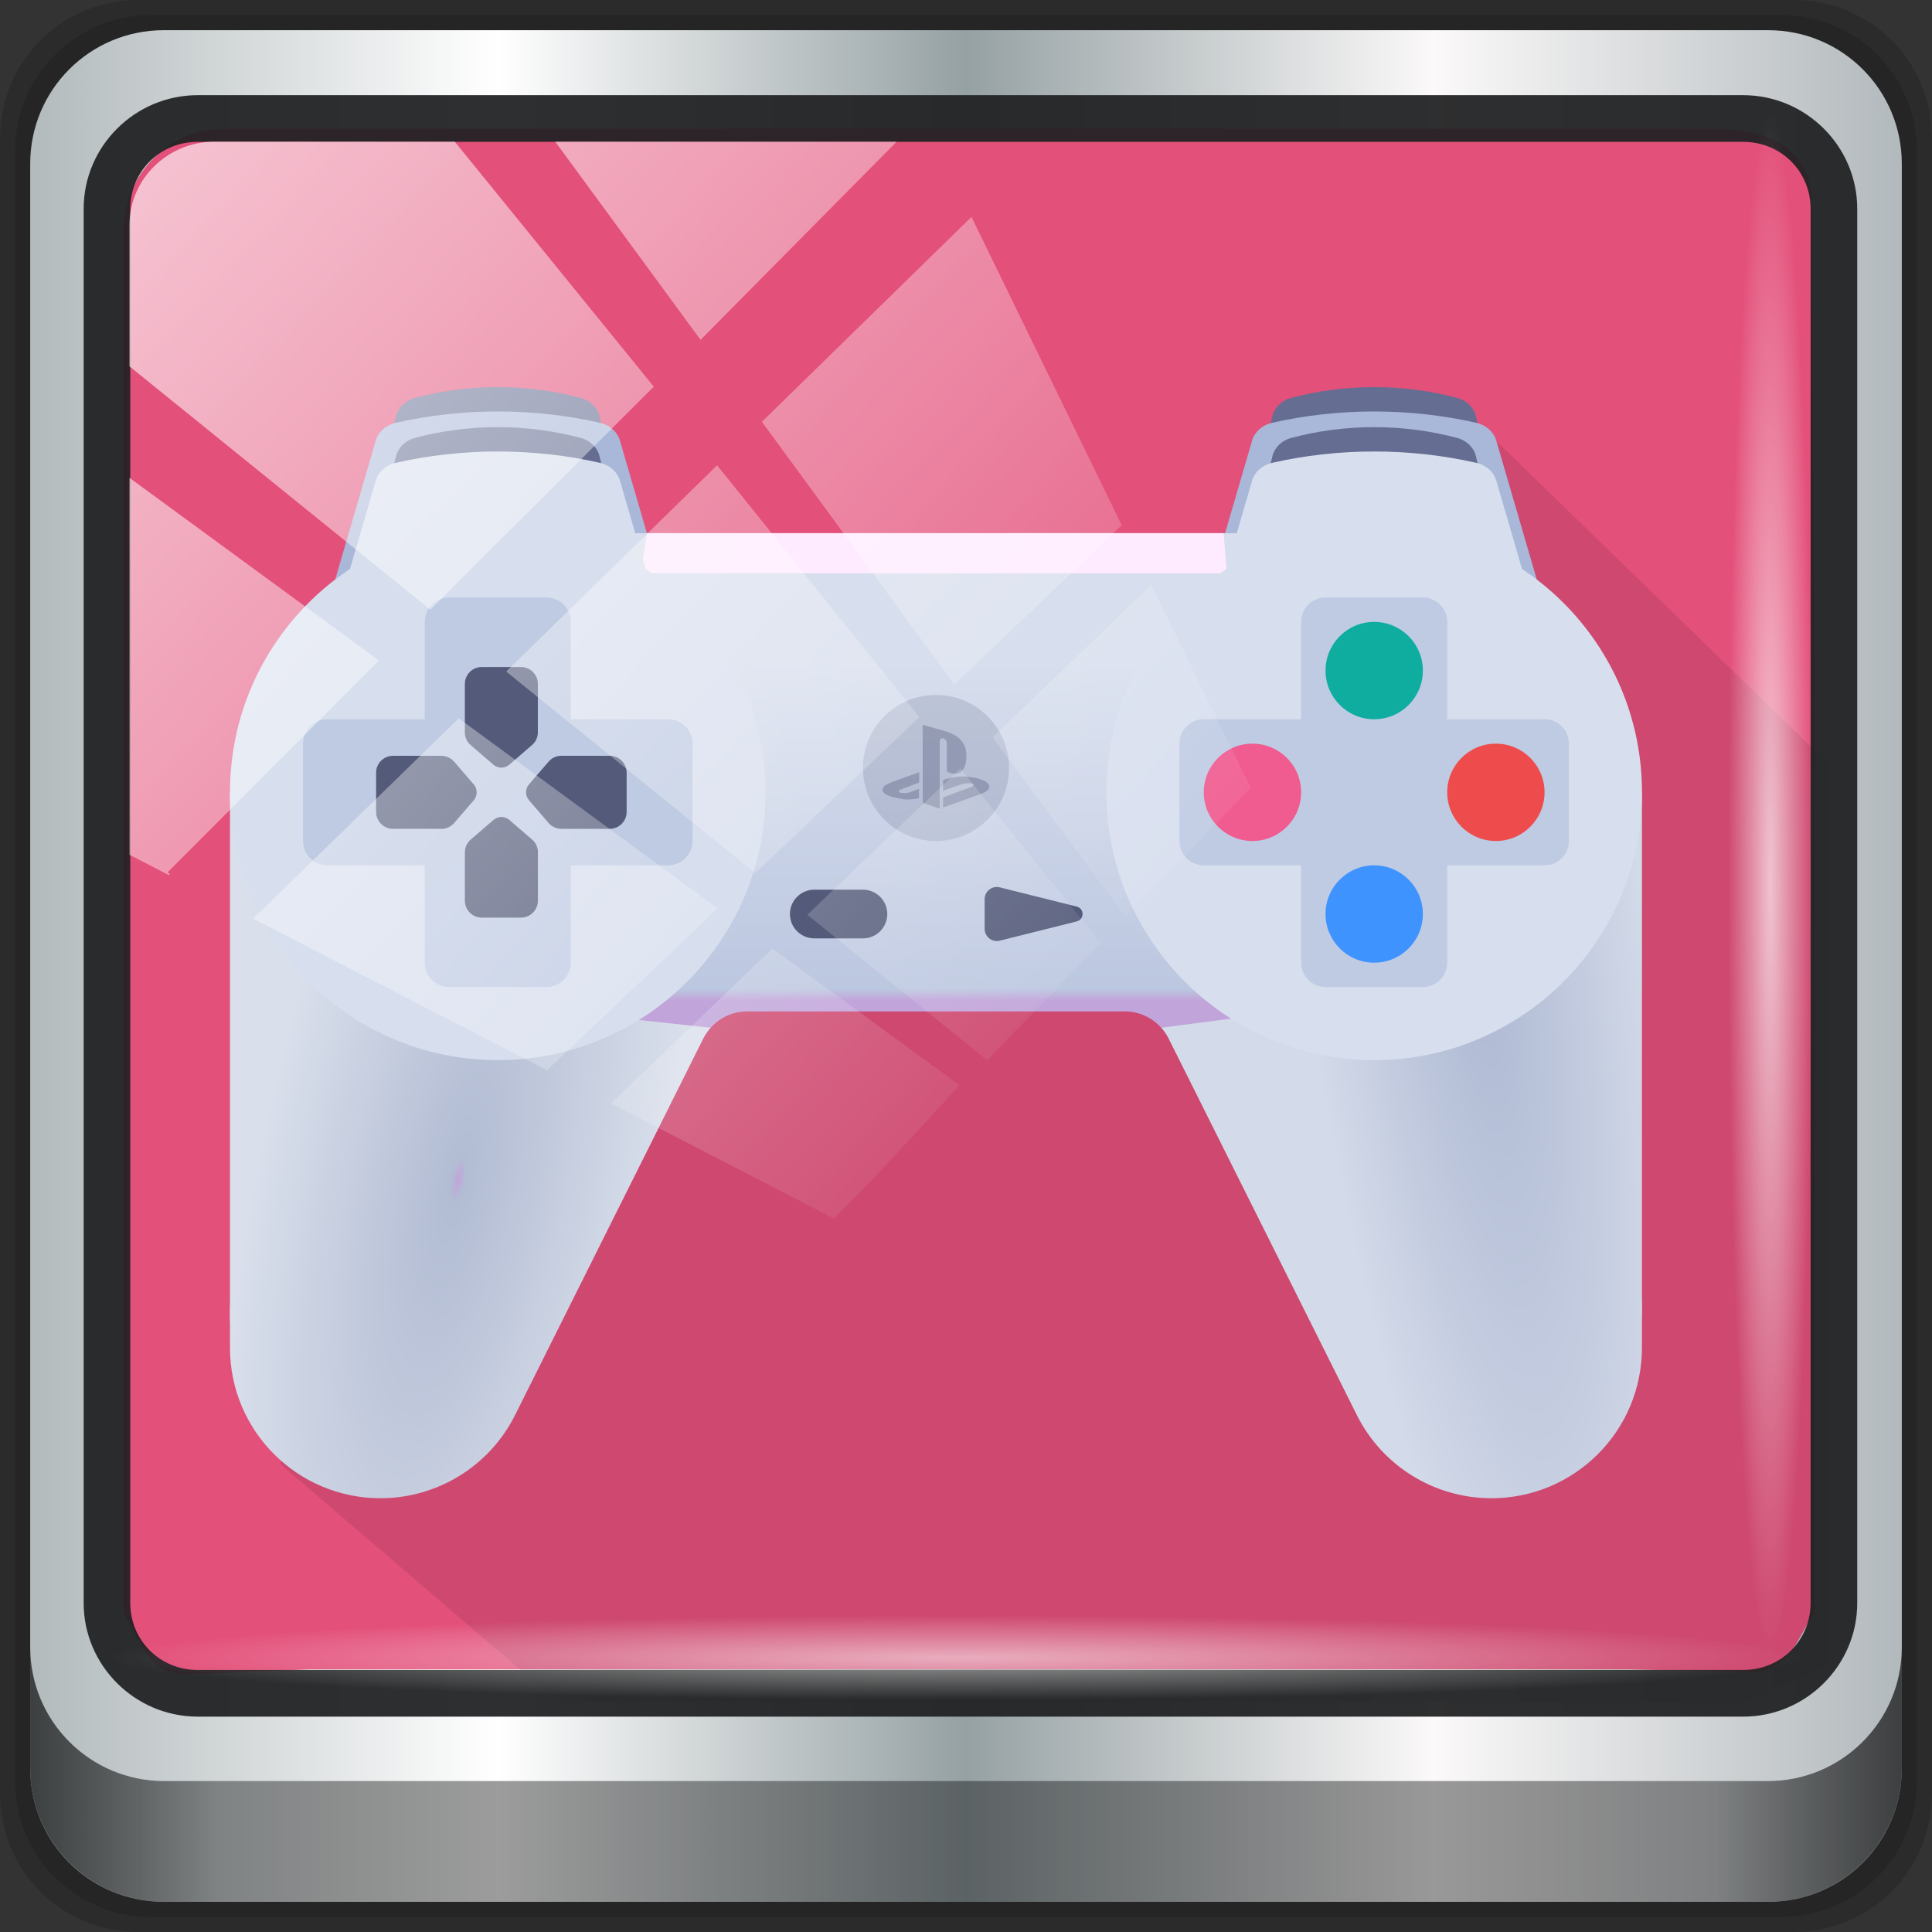 <?xml version="1.0" encoding="UTF-8" standalone="no"?>
<!-- Created with Inkscape (http://www.inkscape.org/) -->

<svg
   xmlns:dc="http://purl.org/dc/elements/1.1/"
   xmlns:cc="http://creativecommons.org/ns#"
   xmlns:rdf="http://www.w3.org/1999/02/22-rdf-syntax-ns#"
   xmlns:svg="http://www.w3.org/2000/svg"
   xmlns="http://www.w3.org/2000/svg"
   xmlns:xlink="http://www.w3.org/1999/xlink"
   xmlns:sodipodi="http://sodipodi.sourceforge.net/DTD/sodipodi-0.dtd"
   xmlns:inkscape="http://www.inkscape.org/namespaces/inkscape"
   width="96"
   height="96"
   viewBox="0 0 96 96"
   version="1.1"
   id="svg1072"
   inkscape:version="0.92.2 5c3e80d, 2017-08-06"
   sodipodi:docname="ps1.svg">
  <rect x="0" y="0" width="96" height="96" fill="#333333" stroke="none"/>
  <title
     id="title4179">Lila-HD-Icon-Theme</title>
  <defs
     id="defs1066">
    <linearGradient
       gradientTransform="matrix(0.103,0,0,0.103,-161.054,86.957)"
       id="linearGradient1176"
       x1="266.93"
       x2="266.93"
       y1="270.61"
       y2="147.35"
       gradientUnits="userSpaceOnUse">
      <stop
         stop-color="#c1a4da"
         offset="0"
         id="stop1170" />
      <stop
         stop-color="#bcc7e0"
         offset=".034"
         id="stop1172"
         style="stop-color:#b2bcd3;stop-opacity:1" />
      <stop
         stop-color="#d7deed"
         offset="1"
         id="stop1174"
         style="stop-color:#d9dfeb;stop-opacity:1" />
    </linearGradient>
    <linearGradient
       gradientTransform="matrix(0.103,0,0,0.103,-161.054,86.957)"
       id="linearGradient1168"
       x1="266.93"
       x2="266.93"
       y1="270.61"
       y2="147.35"
       gradientUnits="userSpaceOnUse">
      <stop
         stop-color="#c1a4da"
         offset="0"
         id="stop1162" />
      <stop
         stop-color="#bcc7e0"
         offset=".034"
         id="stop1164"
         style="stop-color:#adb8d2;stop-opacity:1" />
      <stop
         stop-color="#d7deed"
         offset="1"
         id="stop1166"
         style="stop-color:#d3dae9;stop-opacity:1" />
    </linearGradient>
    <linearGradient
       y2="47"
       x2="90"
       y1="47"
       x1="6"
       gradientTransform="matrix(1.107,0,0,1.107,-4.994,-3.621)"
       gradientUnits="userSpaceOnUse"
       id="linearGradient4071"
       xlink:href="#linearGradient6139-0"
       inkscape:collect="always" />
    <linearGradient
       id="linearGradient6139-0">
      <stop
         style="stop-color:#b2babc;stop-opacity:1"
         offset="0"
         id="stop6141-2" />
      <stop
         id="stop6151-0"
         offset="0.25"
         style="stop-color:#ffffff;stop-opacity:1;" />
      <stop
         id="stop6147-1"
         offset="0.5"
         style="stop-color:#96a1a4;stop-opacity:1" />
      <stop
         style="stop-color:#fbf9f9;stop-opacity:1;"
         offset="0.75"
         id="stop6149-4" />
      <stop
         style="stop-color:#b2b9bc;stop-opacity:1"
         offset="1"
         id="stop6143-4" />
    </linearGradient>
    <linearGradient
       gradientUnits="userSpaceOnUse"
       y2="88.172"
       x2="94.5"
       y1="88.172"
       x1="1.5"
       id="linearGradient4129"
       xlink:href="#linearGradient3832-0-6-1-1"
       inkscape:collect="always"
       gradientTransform="translate(0.149,0.415)" />
    <linearGradient
       id="linearGradient3832-0-6-1-1">
      <stop
         id="stop3834-6-3-7-1"
         offset="0"
         style="stop-color:#000000;stop-opacity:1;" />
      <stop
         style="stop-color:#000000;stop-opacity:0.588;"
         offset="0.1"
         id="stop3872-2-4" />
      <stop
         id="stop3844-6-2-7-6"
         offset="0.9"
         style="stop-color:#000000;stop-opacity:0.588;" />
      <stop
         id="stop3836-5-0-2-9"
         offset="1"
         style="stop-color:#000000;stop-opacity:1;" />
    </linearGradient>
    <radialGradient
       r="43.199"
       fy="44.893"
       fx="13.948"
       cy="44.893"
       cx="13.948"
       gradientTransform="matrix(0.975,0,0,0.049,34.048,80.582)"
       gradientUnits="userSpaceOnUse"
       id="radialGradient7462"
       xlink:href="#linearGradient3737"
       inkscape:collect="always" />
    <linearGradient
       id="linearGradient3737">
      <stop
         id="stop3739"
         style="stop-color:#ffffff;stop-opacity:1"
         offset="0" />
      <stop
         id="stop3741"
         style="stop-color:#ffffff;stop-opacity:0"
         offset="1" />
    </linearGradient>
    <radialGradient
       r="43.199"
       fy="44.893"
       fx="13.948"
       cy="44.893"
       cx="13.948"
       gradientTransform="matrix(0.888,0,0,0.049,31.96,-90.317)"
       gradientUnits="userSpaceOnUse"
       id="radialGradient7464"
       xlink:href="#linearGradient3737"
       inkscape:collect="always" />
    <linearGradient
       y2="14.514"
       x2="50.528"
       y1="-28.642"
       x1="2.771"
       gradientUnits="userSpaceOnUse"
       id="linearGradient4767"
       xlink:href="#linearGradient3737"
       inkscape:collect="always" />
    <clipPath
       clipPathUnits="userSpaceOnUse"
       id="clipPath4156-4-1">
      <path
         style="opacity:0.6;fill:#ffffff;fill-opacity:1;stroke:none"
         d="m 27.046,-55.695 -14.214,13.321 h 0.061 l 15.653,21.771 10.231,-10.546 C 38.562,-32.302 27.468,-54.819 27.046,-55.695 Z M 9.647,-39.383 -5.241,-25.321 15.988,-7.806 26.372,-18.383 Z m 31.491,12.951 -9.741,9.714 8.945,12.458 7.781,-7.555 z m -49.84,4.379 -13.754,12.982 26.283,13.846 0.061,-0.062 -0.123,-0.062 L 13.599,-5.401 -8.702,-22.053 Z m 38.015,7.401 -9.803,9.775 11.579,9.559 7.628,-7.401 -8.669,-11.009 z m 20.187,5.674 -7.383,7.216 6.188,8.542 5.82,-6.137 z m -32.195,6.322 -9.557,9.498 13.662,7.185 7.934,-7.678 z m 23.312,2.374 -7.107,6.938 8.363,6.907 5.361,-5.674 -0.061,-0.092 -0.092,0.123 -6.464,-8.203 z m -8.73,8.542 -7.505,7.339 10.354,5.458 c 1.397,-1.321 5.675,-6.123 5.851,-6.322 z"
         id="path4158-0-8"
         inkscape:connector-curvature="0" />
    </clipPath>
    <linearGradient
       gradientUnits="userSpaceOnUse"
       y2="7.017"
       x2="45.448"
       y1="92.54"
       x1="45.448"
       gradientTransform="scale(1.006,0.994)"
       id="ButtonShadow-16">
      <stop
         id="stop3750-6"
         offset="0"
         style="stop-color:#000000;stop-opacity:1;" />
      <stop
         id="stop3752-4"
         offset="1"
         style="stop-color:#000000;stop-opacity:0.588;" />
    </linearGradient>
    <clipPath
       id="clipPath4355-7"
       clipPathUnits="userSpaceOnUse">
      <rect
         ry="6"
         rx="6"
         y="6"
         x="6"
         height="80"
         width="84"
         id="rect4357-5"
         style="fill:#ffffff;fill-opacity:1;fill-rule:nonzero;stroke:none" />
    </clipPath>
    <clipPath
       id="clipPath4355-9"
       clipPathUnits="userSpaceOnUse">
      <rect
         ry="6"
         rx="6"
         y="6"
         x="6"
         height="80"
         width="84"
         id="rect4357-1"
         style="fill:#ffffff;fill-opacity:1;fill-rule:nonzero;stroke:none" />
    </clipPath>
    <clipPath
       id="clipPath4355-1"
       clipPathUnits="userSpaceOnUse">
      <rect
         ry="6"
         rx="6"
         y="6"
         x="6"
         height="80"
         width="84"
         id="rect4357-9"
         style="fill:#ffffff;fill-opacity:1;fill-rule:nonzero;stroke:none" />
    </clipPath>
    <clipPath
       id="clipPath3943-52-0"
       clipPathUnits="userSpaceOnUse">
      <path
         inkscape:connector-curvature="0"
         style="color:#000000;display:inline;overflow:visible;visibility:visible;opacity:0.8;fill:#ff00ff;fill-opacity:1;fill-rule:nonzero;stroke:none;stroke-width:1;marker:none;enable-background:accumulate"
         d="m 69.781,20.844 -5,3.438 c 5.587,5.537 9,13.328 9,21.812 0,8.434 -3.377,16.096 -8.906,21.625 l 5,3.438 C 76.078,64.576 80,55.844 80,46.094 c 2e-6,-9.797 -3.963,-18.66 -10.219,-25.25 z M 40,24.062 28.906,36.219 H 21.5 c -0.823,0 -1.5,0.677 -1.5,1.5 v 1 14.844 1 c 0,0.823 0.684,1.61 1.5,1.5 h 7.406 L 40,68 V 66 26.062 Z m 20.594,3.281 -5,3.438 L 55.5,30.875 c 3.938,3.89 6.406,9.25 6.406,15.219 0,5.921 -2.43,11.148 -6.312,15.031 l 0.094,0.094 5.094,3.438 c 4.475,-4.908 7.25,-11.402 7.25,-18.562 0,-7.231 -2.879,-13.831 -7.438,-18.75 z m -9.25,6.5 -5.219,3.625 c 2.222,2.218 3.719,5.24 3.719,8.625 0,3.337 -1.459,6.228 -3.625,8.438 l 5.219,3.625 c 2.822,-3.237 4.531,-7.434 4.531,-12.062 0,-4.673 -1.754,-9.001 -4.625,-12.25 z"
         id="path3945-4-1" />
    </clipPath>
    <linearGradient
       gradientUnits="userSpaceOnUse"
       y2="147.35"
       y1="270.61"
       x2="266.93"
       x1="266.93"
       id="e"
       gradientTransform="matrix(0.103,0,0,0.103,-161.054,86.957)">
      <stop
         id="stop862"
         offset="0"
         stop-color="#c1a4da" />
      <stop
         id="stop864"
         offset=".034"
         stop-color="#bcc7e0" />
      <stop
         id="stop866"
         offset="1"
         stop-color="#d7deed" />
    </linearGradient>
    <radialGradient
       xlink:href="#linearGradient1168"
       gradientUnits="userSpaceOnUse"
       gradientTransform="matrix(0.715,-0.098,0.488,3.569,-170.056,-14.939)"
       r="9.007"
       cy="36.714"
       cx="52.414"
       id="b" />
    <linearGradient
       id="a">
      <stop
         id="stop870"
         offset="0"
         stop-color="#9a84be" />
      <stop
         id="stop872"
         offset="1"
         stop-color="#c1a4da" />
    </linearGradient>
    <radialGradient
       xlink:href="#linearGradient1176"
       gradientUnits="userSpaceOnUse"
       gradientTransform="matrix(0.817,0.168,-0.546,2.645,-141.665,10.336)"
       r="9.007"
       cy="41.147"
       cx="14.232"
       id="c"
       fx="14.232"
       fy="41.147" />
    <radialGradient
       gradientUnits="userSpaceOnUse"
       gradientTransform="matrix(1.419,7.1951e-8,-4.9754e-8,0.982,-127.442,-30.864)"
       fy="23.006"
       fx="28.272"
       r="32"
       cy="47.16"
       cx="46.038"
       id="d">
      <stop
         id="stop876"
         offset="0"
         stop-opacity=".427"
         stop-color="#dd5768" />
      <stop
         id="stop878"
         offset="1"
         stop-opacity="0"
         stop-color="#134dc1" />
    </radialGradient>
    <radialGradient
       xlink:href="#linearGradient1168"
       gradientUnits="userSpaceOnUse"
       gradientTransform="matrix(0.715,-0.098,0.488,3.569,-170.056,-14.939)"
       r="9.007"
       cy="36.714"
       cx="52.414"
       id="b-5" />
    <radialGradient
       xlink:href="#linearGradient1176"
       gradientUnits="userSpaceOnUse"
       gradientTransform="matrix(0.817,0.168,-0.546,2.645,-141.665,10.336)"
       r="9.007"
       cy="41.147"
       cx="14.232"
       id="c-2"
       fx="14.232"
       fy="41.147" />
  </defs>
  <sodipodi:namedview
     id="base"
     pagecolor="#ffffff"
     bordercolor="#666666"
     borderopacity="1.0"
     inkscape:pageopacity="0.0"
     inkscape:pageshadow="2"
     inkscape:zoom="8.0625"
     inkscape:cx="48"
     inkscape:cy="47.999974"
     inkscape:document-units="px"
     inkscape:current-layer="g2574"
     showgrid="false"
     inkscape:showpageshadow="false"
     units="px"
     inkscape:lockguides="true"
     inkscape:window-width="1280"
     inkscape:window-height="972"
     inkscape:window-x="0"
     inkscape:window-y="23"
     inkscape:window-maximized="1"
     inkscape:snap-global="false">
    <sodipodi:guide
       position="0,0"
       orientation="0,96"
       id="guide1621"
       inkscape:locked="true" />
    <sodipodi:guide
       position="96,0"
       orientation="-96,0"
       id="guide1623"
       inkscape:locked="true" />
    <sodipodi:guide
       position="96,96"
       orientation="0,-96"
       id="guide1625"
       inkscape:locked="true" />
    <sodipodi:guide
       position="0,96"
       orientation="96,0"
       id="guide1627"
       inkscape:locked="true" />
  </sodipodi:namedview>
  <g
     inkscape:label="Livello 1"
     inkscape:groupmode="layer"
     id="layer1"
     transform="translate(0,-1026.52)">
    <g
       transform="translate(-0.149,1026.105)"
       style="display:inline"
       id="g2574">
      <path
         inkscape:connector-curvature="0"
         id="path3288"
         d="M 89.292,0.415 H 7.006 c -3.799,0 -6.857,3.058 -6.857,6.857 V 89.558 c 0,3.799 3.058,6.857 6.857,6.857 H 89.292 c 3.799,0 6.857,-3.058 6.857,-6.857 V 7.272 c 0,-3.799 -3.058,-6.857 -6.857,-6.857 z"
         style="display:inline;opacity:0.15;fill:#000000;fill-opacity:1;fill-rule:nonzero;stroke:none" />
      <path
         style="display:inline;opacity:0.15;fill:#000000;fill-opacity:1;fill-rule:nonzero;stroke:none"
         d="M 88.649,1.165 H 7.649 c -3.739,0 -6.75,3.01 -6.75,6.75 V 88.915 c 0,3.74 3.011,6.75 6.75,6.75 H 88.649 c 3.74,0 6.75,-3.01 6.75,-6.75 V 7.915 c 0,-3.739 -3.01,-6.75 -6.75,-6.75 z"
         id="path4085"
         inkscape:connector-curvature="0" />
      <path
         inkscape:connector-curvature="0"
         id="rect4251-1"
         d="M 88.006,1.915 H 8.292 c -3.68,0 -6.643,2.963 -6.643,6.643 V 88.272 c 0,3.68 2.963,6.643 6.643,6.643 H 88.006 c 3.68,0 6.643,-2.963 6.643,-6.643 V 8.558 c 0,-3.68 -2.963,-6.643 -6.643,-6.643 z"
         style="display:inline;fill:url(#linearGradient4071);fill-opacity:1;fill-rule:nonzero;stroke:none" />
      <path
         sodipodi:nodetypes="sscccsccscccsss"
         inkscape:connector-curvature="0"
         id="path3400-6"
         d="m 11.39,6.802 c -2.856,0 -5.124,2.288 -5.124,5.171 v 21.427 7.239 39.914 c 1.097,1.684 1.234,3.151 3.388,3.06 L 15.49,83.365 h 65.589 l 5.836,0.124 c 2.155,0.046 2.29,-1.251 3.388,-2.936 V 40.64 33.401 L 90.178,10.609 C 90.162,7.726 88.034,6.802 85.178,6.802 Z"
         style="display:inline;opacity:1;fill:#e3507a;fill-opacity:1;fill-rule:nonzero;stroke:none;stroke-width:1.03" />
      <g
         transform="matrix(1.326,0,0,1.326,225.136,-102.133)"
         style="display:inline"
         id="g1212">
        <path
           id="path889"
           style="fill:#000000;fill-opacity:0.094;paint-order:normal"
           d="m -114.186,93.297 -3.359,4.508 c 0,0 -19.077,3.72 -19.621,4.596 l -12.555,20.182 -3.268,-2.857 -6.188,12.463 10.448,8.952 44.409,2e-5 3.122,-1.439 0.093,-33.695 z"
           inkscape:connector-curvature="0"
           sodipodi:nodetypes="ccccccccccc" />
        <path
           style="fill:#656d92;stroke-width:1"
           inkscape:connector-curvature="0"
           d="m -147.029,93.668 -0.179,-0.739 c -0.077,-0.318 -0.342,-0.586 -0.704,-0.682 -0.993,-0.263 -2.035,-0.404 -3.108,-0.404 -1.073,0 -2.115,0.14 -3.108,0.404 -0.362,0.096 -0.626,0.365 -0.704,0.682 l -0.179,0.738 z"
           id="path897" />
        <path
           style="fill:#a9b7d8;stroke-width:1"
           inkscape:connector-curvature="0"
           d="m -157.405,100.053 h 12.772 l -1.811,-6.21 c -0.093,-0.318 -0.375,-0.578 -0.745,-0.662 -1.222,-0.278 -2.505,-0.426 -3.829,-0.426 -1.324,0 -2.607,0.148 -3.829,0.426 -0.37,0.084 -0.652,0.344 -0.745,0.662 z"
           id="path899" />
        <path
           style="fill:#656d92;stroke-width:1"
           inkscape:connector-curvature="0"
           d="m -114.188,93.668 -0.179,-0.739 c -0.077,-0.318 -0.342,-0.586 -0.704,-0.682 -0.993,-0.263 -2.035,-0.404 -3.108,-0.404 -1.073,0 -2.115,0.14 -3.108,0.404 -0.362,0.096 -0.626,0.365 -0.704,0.682 l -0.179,0.738 z"
           id="path901" />
        <path
           id="path903"
           d="m -124.565,100.053 h 12.772 l -1.811,-6.21 c -0.093,-0.318 -0.375,-0.578 -0.745,-0.662 -1.222,-0.278 -2.505,-0.426 -3.829,-0.426 -1.324,0 -2.607,0.148 -3.829,0.426 -0.37,0.084 -0.652,0.344 -0.745,0.662 z"
           inkscape:connector-curvature="0"
           style="fill:#a9b7d8;stroke-width:1" />
        <path
           id="path905"
           d="m -122.74,97.317 h -23.719 l -13.689,8.21 -0.906,20.817 c -0.135,3.111 2.524,5.638 5.638,5.638 h 4.1e-4 c 2.135,0 4.088,-1.206 5.043,-3.116 l 7.06,-14.12 c 0.309,-0.618 0.941,-1.009 1.632,-1.009 h 14.165 c 0.691,0 1.323,0.39 1.632,1.009 l 7.06,14.12 c 0.955,1.91 2.907,3.116 5.043,3.116 h 4.2e-4 c 3.114,0 5.638,-2.524 5.638,-5.638 l -0.972,-20.817 z"
           inkscape:connector-curvature="0"
           style="fill:#d7deed;stroke-width:1" />
        <path
           id="path907"
           d="m -145.427,97.316 -0.547,3.408 22.375,-0.688 -0.223,-2.721 z"
           inkscape:connector-curvature="0"
           style="fill:#ffebff;stroke-width:1" />
        <path
           id="path911"
           d="m -144.634,102.789 h -3.649 v -3.649 c 0,-0.504 -0.408,-0.912 -0.912,-0.912 h -3.649 c -0.504,0 -0.912,0.409 -0.912,0.912 v 3.649 h -3.649 c -0.504,0 -0.912,0.408 -0.912,0.912 v 3.649 c 0,0.504 0.408,0.912 0.912,0.912 h 3.649 v 3.649 c 0,0.504 0.408,0.912 0.912,0.912 h 3.649 c 0.504,0 0.912,-0.408 0.912,-0.912 v -3.649 h 3.649 c 0.504,0 0.912,-0.408 0.912,-0.912 v -3.649 c 0,-0.504 -0.408,-0.912 -0.912,-0.912 z"
           inkscape:connector-curvature="0"
           style="fill:#d7deed;stroke-width:1" />
        <path
           id="path913"
           d="m -111.793,102.789 h -3.649 v -3.649 c 0,-0.504 -0.408,-0.912 -0.912,-0.912 h -3.649 c -0.504,0 -0.912,0.409 -0.912,0.912 v 3.649 h -3.649 c -0.504,0 -0.912,0.408 -0.912,0.912 v 3.649 c 0,0.504 0.408,0.912 0.912,0.912 h 3.649 v 3.649 c 0,0.504 0.409,0.912 0.912,0.912 h 3.649 c 0.504,0 0.912,-0.408 0.912,-0.912 v -3.649 h 3.649 c 0.504,0 0.912,-0.408 0.912,-0.912 v -3.649 c -1e-4,-0.504 -0.408,-0.912 -0.912,-0.912 z"
           inkscape:connector-curvature="0"
           style="fill:#d7deed;stroke-width:1" />
        <path
           style="fill:#656d92;stroke-width:1"
           inkscape:connector-curvature="0"
           d="m -147.029,95.168 -0.179,-0.739 c -0.077,-0.318 -0.342,-0.586 -0.704,-0.682 -0.993,-0.263 -2.035,-0.404 -3.108,-0.404 -1.073,0 -2.115,0.14 -3.108,0.404 -0.362,0.096 -0.626,0.365 -0.704,0.682 l -0.179,0.738 z"
           id="path919" />
        <path
           style="fill:#d7deed;stroke-width:1"
           inkscape:connector-curvature="0"
           d="m -157.405,101.553 h 12.772 l -1.811,-6.21 c -0.093,-0.318 -0.375,-0.578 -0.745,-0.662 -1.222,-0.278 -2.505,-0.426 -3.829,-0.426 -1.324,0 -2.607,0.148 -3.829,0.426 -0.37,0.084 -0.652,0.344 -0.745,0.662 z"
           id="path921" />
        <path
           style="fill:#656d92;stroke-width:1"
           inkscape:connector-curvature="0"
           d="m -114.188,95.168 -0.179,-0.739 c -0.077,-0.318 -0.342,-0.586 -0.704,-0.682 -0.993,-0.263 -2.035,-0.404 -3.108,-0.404 -1.073,0 -2.115,0.14 -3.108,0.404 -0.362,0.096 -0.626,0.365 -0.704,0.682 l -0.179,0.738 z"
           id="path923" />
        <path
           id="path925"
           d="m -124.565,101.553 h 12.772 l -1.811,-6.21 c -0.093,-0.318 -0.375,-0.578 -0.745,-0.662 -1.222,-0.278 -2.505,-0.426 -3.829,-0.426 -1.324,0 -2.607,0.148 -3.829,0.426 -0.37,0.084 -0.652,0.344 -0.745,0.662 z"
           inkscape:connector-curvature="0"
           style="fill:#d7deed;stroke-width:1" />
        <path
           id="path927"
           d="m -146.459,98.817 -14.596,8.211 4.897,13.635 13.117,-4.812 c 0.341,-0.383 0.831,-0.613 1.359,-0.613 h 14.164 c 0.528,0 1.018,0.23 1.359,0.613 l 14.997,5.8 c 1.279,-4.642 1.967,-9.84 2.874,-14.702 l -14.453,-8.131 z"
           inkscape:connector-curvature="0"
           style="fill:url(#e);stroke-width:1" />
        <path
           id="path929"
           d="m -108.287,106.947 -4.438,6.277 c -0.32,0.452 -0.451,0.928 -1,1 l -12.434,1.625 c 0.105,0.118 0.2,0.249 0.273,0.395 l 7.059,14.121 c 0.955,1.91 2.908,3.115 5.043,3.115 3.114,0 5.639,-2.523 5.639,-5.637 v -20.816 z"
           inkscape:connector-curvature="0"
           style="fill:url(#b-5);fill-opacity:1;stroke-width:1" />
        <path
           id="path931"
           d="m -161.055,107.027 v 20.816 c 0,3.114 2.525,5.637 5.639,5.637 2.135,0 4.088,-1.205 5.043,-3.115 l 7.059,-14.121 c 0.073,-0.146 0.168,-0.276 0.273,-0.395 l -12.764,-1.375 z"
           inkscape:connector-curvature="0"
           style="fill:url(#c-2);fill-opacity:1;stroke-width:1" />
        <circle
           id="circle935"
           r="10.035"
           cy="107.027"
           cx="-151.02"
           style="fill:#d7deee;stroke-width:1" />
        <circle
           id="circle937"
           r="10.035"
           cy="107.027"
           cx="-118.178"
           style="fill:#d7deee;stroke-width:1" />
        <path
           id="path941"
           d="m -144.634,104.289 h -3.649 v -3.649 c 0,-0.504 -0.408,-0.912 -0.912,-0.912 h -3.649 c -0.504,0 -0.912,0.409 -0.912,0.912 v 3.649 h -3.649 c -0.504,0 -0.912,0.408 -0.912,0.912 v 3.649 c 0,0.504 0.408,0.912 0.912,0.912 h 3.649 v 3.649 c 0,0.504 0.408,0.912 0.912,0.912 h 3.649 c 0.504,0 0.912,-0.408 0.912,-0.912 v -3.649 h 3.649 c 0.504,0 0.912,-0.408 0.912,-0.912 v -3.649 c 0,-0.504 -0.408,-0.912 -0.912,-0.912 z"
           inkscape:connector-curvature="0"
           style="fill:#00378e;fill-opacity:0.117;stroke-width:1" />
        <path
           id="path943"
           d="m -111.793,104.289 h -3.649 v -3.649 c 0,-0.504 -0.408,-0.912 -0.912,-0.912 h -3.649 c -0.504,0 -0.912,0.409 -0.912,0.912 v 3.649 h -3.649 c -0.504,0 -0.912,0.408 -0.912,0.912 v 3.649 c 0,0.504 0.408,0.912 0.912,0.912 h 3.649 v 3.649 c 0,0.504 0.409,0.912 0.912,0.912 h 3.649 c 0.504,0 0.912,-0.408 0.912,-0.912 v -3.649 h 3.649 c 0.504,0 0.912,-0.408 0.912,-0.912 v -3.649 c -1e-4,-0.504 -0.408,-0.912 -0.912,-0.912 z"
           inkscape:connector-curvature="0"
           style="fill:#00378e;fill-opacity:0.117;stroke-width:1" />
        <path
           id="path947"
           d="m -153.134,108.395 h -1.813 c -0.35,0 -0.633,-0.284 -0.633,-0.633 v -1.47 c 0,-0.35 0.284,-0.633 0.633,-0.633 h 1.813 c 0.184,0 0.359,0.08 0.479,0.22 l 0.734,0.851 c 0.148,0.171 0.148,0.425 0,0.596 l -0.734,0.851 c -0.12,0.14 -0.295,0.22 -0.48,0.22 z"
           inkscape:connector-curvature="0"
           style="fill:#545b7a;stroke-width:1" />
        <path
           id="path949"
           d="m -148.637,105.659 h 1.813 c 0.35,0 0.633,0.284 0.633,0.633 v 1.47 c 0,0.35 -0.284,0.633 -0.633,0.633 h -1.813 c -0.184,0 -0.359,-0.08 -0.479,-0.22 l -0.734,-0.851 c -0.148,-0.171 -0.148,-0.425 0,-0.596 l 0.734,-0.851 c 0.12,-0.14 0.295,-0.22 0.479,-0.22 z"
           inkscape:connector-curvature="0"
           style="fill:#545b7a;stroke-width:1" />
        <path
           id="path951"
           d="m -149.517,109.276 v 1.813 c 0,0.35 -0.284,0.633 -0.633,0.633 h -1.47 c -0.35,0 -0.633,-0.284 -0.633,-0.633 v -1.813 c 0,-0.184 0.08,-0.359 0.22,-0.479 l 0.851,-0.734 c 0.171,-0.148 0.425,-0.148 0.596,0 l 0.851,0.734 c 0.14,0.12 0.22,0.295 0.22,0.479 z"
           inkscape:connector-curvature="0"
           style="fill:#545b7a;stroke-width:1" />
        <path
           id="path953"
           d="m -152.254,104.778 v -1.813 c 0,-0.35 0.284,-0.633 0.633,-0.633 h 1.47 c 0.35,0 0.633,0.284 0.633,0.633 v 1.813 c 0,0.184 -0.08,0.359 -0.22,0.479 l -0.851,0.734 c -0.171,0.148 -0.425,0.148 -0.596,0 l -0.851,-0.734 c -0.139,-0.12 -0.22,-0.295 -0.22,-0.479 z"
           inkscape:connector-curvature="0"
           style="fill:#545b7a;stroke-width:1" />
        <circle
           style="fill:#f05b90;stroke-width:1"
           cx="-122.74"
           cy="107.027"
           r="1.824"
           id="circle957" />
        <circle
           style="fill:#00103a;fill-opacity:0.117;stroke-width:1"
           cx="-134.599"
           cy="106.114"
           r="2.737"
           id="circle959" />
        <circle
           style="fill:#ee4c4c;stroke-width:1"
           cx="-113.618"
           cy="107.027"
           r="1.824"
           id="circle961" />
        <circle
           style="fill:#3e93ff;stroke-width:1"
           cx="-118.178"
           cy="111.587"
           r="1.824"
           id="circle963" />
        <circle
           style="fill:#0fad9f;stroke-width:1"
           cx="-118.178"
           cy="102.465"
           r="1.824"
           id="circle965" />
        <path
           id="path967"
           d="m -137.336,112.5 h -1.824 c -0.504,0 -0.912,-0.408 -0.912,-0.912 0,-0.504 0.409,-0.912 0.912,-0.912 h 1.824 c 0.504,0 0.912,0.408 0.912,0.912 0,0.504 -0.408,0.912 -0.912,0.912 z"
           inkscape:connector-curvature="0"
           style="fill:#545b7a;stroke-width:1" />
        <path
           id="path969"
           d="m -129.324,111.865 -2.885,0.721 c -0.288,0.072 -0.567,-0.146 -0.567,-0.443 v -1.112 c 0,-0.297 0.279,-0.515 0.567,-0.443 l 2.885,0.721 c 0.289,0.072 0.289,0.483 0,0.555 z"
           inkscape:connector-curvature="0"
           style="fill:#545b7a;stroke-width:1" />
        <path
           id="path973"
           d="m -134.457,105.142 -0.003,2.497 -0.634,-0.218 -0.004,-2.923 0.809,0.226 c 0.518,0.147 0.835,0.433 0.83,0.933 -0.005,0.582 -0.276,0.808 -0.734,0.595 v -1.079 c 0,-0.159 -0.264,-0.276 -0.264,-0.032"
           inkscape:connector-curvature="0"
           style="fill:#545b7a;fill-opacity:0.368;fill-rule:evenodd;stroke-width:0.72" />
        <path
           id="path975"
           d="m -135.227,106.276 -0.095,0.031 -0.922,0.331 c -0.194,0.089 -0.356,0.147 -0.357,0.292 0.005,0.184 0.293,0.273 0.714,0.343 0.225,0.045 0.454,0.015 0.65,-0.027 l 1.5e-4,-0.346 c 0,0 -0.364,0.142 -0.451,0.153 l -0.175,-9.5e-4 c -0.13,-7.2e-4 -0.191,-0.084 -0.061,-0.129 l 0.697,-0.264 1.2e-4,-0.384"
           inkscape:connector-curvature="0"
           style="fill:#545b7a;fill-opacity:0.368;fill-rule:evenodd;stroke-width:0.72" />
        <path
           id="path977"
           d="m -133.588,106.432 c -0.242,-8e-4 -0.578,0.065 -0.744,0.143 v 0.394 l 0.438,-0.16 0.347,-0.11 c 0.362,-0.06 0.505,0.067 0.153,0.172 l -0.939,0.344 -10e-4,0.382 1.372,-0.493 c 0.151,-0.053 0.364,-0.159 0.365,-0.29 -0.037,-0.203 -0.342,-0.321 -0.816,-0.371 -0.043,-0.004 -0.085,-0.007 -0.128,-0.008 -0.016,-4.7e-4 -0.032,-8.9e-4 -0.048,-9.4e-4 z"
           inkscape:connector-curvature="0"
           style="fill:#545b7a;fill-opacity:0.368;fill-rule:evenodd;stroke-width:0.72" />
      </g>
      <path
         style="color:#000000;font-style:normal;font-variant:normal;font-weight:normal;font-stretch:normal;font-size:medium;line-height:normal;font-family:Sans;-inkscape-font-specification:Sans;text-indent:0;text-align:start;text-decoration:none;text-decoration-line:none;letter-spacing:normal;word-spacing:normal;text-transform:none;writing-mode:lr-tb;direction:ltr;baseline-shift:baseline;text-anchor:start;display:inline;overflow:visible;visibility:visible;fill:#202223;fill-opacity:0.937;stroke:none;stroke-width:2.376;marker:none;enable-background:accumulate"
         d="m 9.974,5.144 c -3.117,0 -5.668,2.54 -5.668,5.646 v 69.278 c 0,3.106 2.551,5.646 5.668,5.646 H 86.766 c 3.117,0 5.668,-2.54 5.668,-5.646 V 10.79 c 0,-3.106 -2.551,-5.646 -5.668,-5.646 z m 0,2.319 H 86.766 c 1.888,0 3.352,1.48 3.352,3.327 v 69.278 c 0,1.846 -1.464,3.327 -3.352,3.327 H 9.974 c -1.888,0 -3.352,-1.48 -3.352,-3.327 V 10.79 c 0,-1.846 1.464,-3.327 3.352,-3.327 z"
         id="path4989"
         inkscape:connector-curvature="0" />
      <path
         id="path4118"
         d="m 1.649,82.259 v 6 c 0,3.68 2.976,6.656 6.656,6.656 H 87.993 c 3.68,0 6.656,-2.976 6.656,-6.656 v -6 c 0,3.68 -2.976,6.656 -6.656,6.656 H 8.305 c -3.68,0 -6.656,-2.976 -6.656,-6.656 z"
         style="display:inline;opacity:0.658;fill:url(#linearGradient4129);fill-opacity:1;fill-rule:nonzero;stroke:none"
         inkscape:connector-curvature="0" />
      <rect
         ry="4.25"
         rx="0"
         y="80.665"
         x="5.524"
         height="4.25"
         width="84.25"
         id="rect4131"
         style="opacity:0.55;fill:url(#radialGradient7462);fill-opacity:1;stroke:none" />
      <rect
         transform="rotate(90)"
         style="opacity:0.669;fill:url(#radialGradient7464);fill-opacity:1;stroke:none"
         id="rect4141"
         width="76.75"
         height="4.25"
         x="5.975"
         y="-90.234"
         rx="0"
         ry="4.25" />
      <rect
         clip-path="url(#clipPath4156-4-1)"
         ry="3.957"
         rx="3.957"
         y="-30"
         x="2"
         height="69.024"
         width="75.966"
         id="rect4146"
         style="opacity:0.65;fill:url(#linearGradient4767);fill-opacity:1;stroke:none"
         transform="matrix(1.069,0,0,1.048,4.444,38.894)" />
    </g>
  </g>
</svg>
